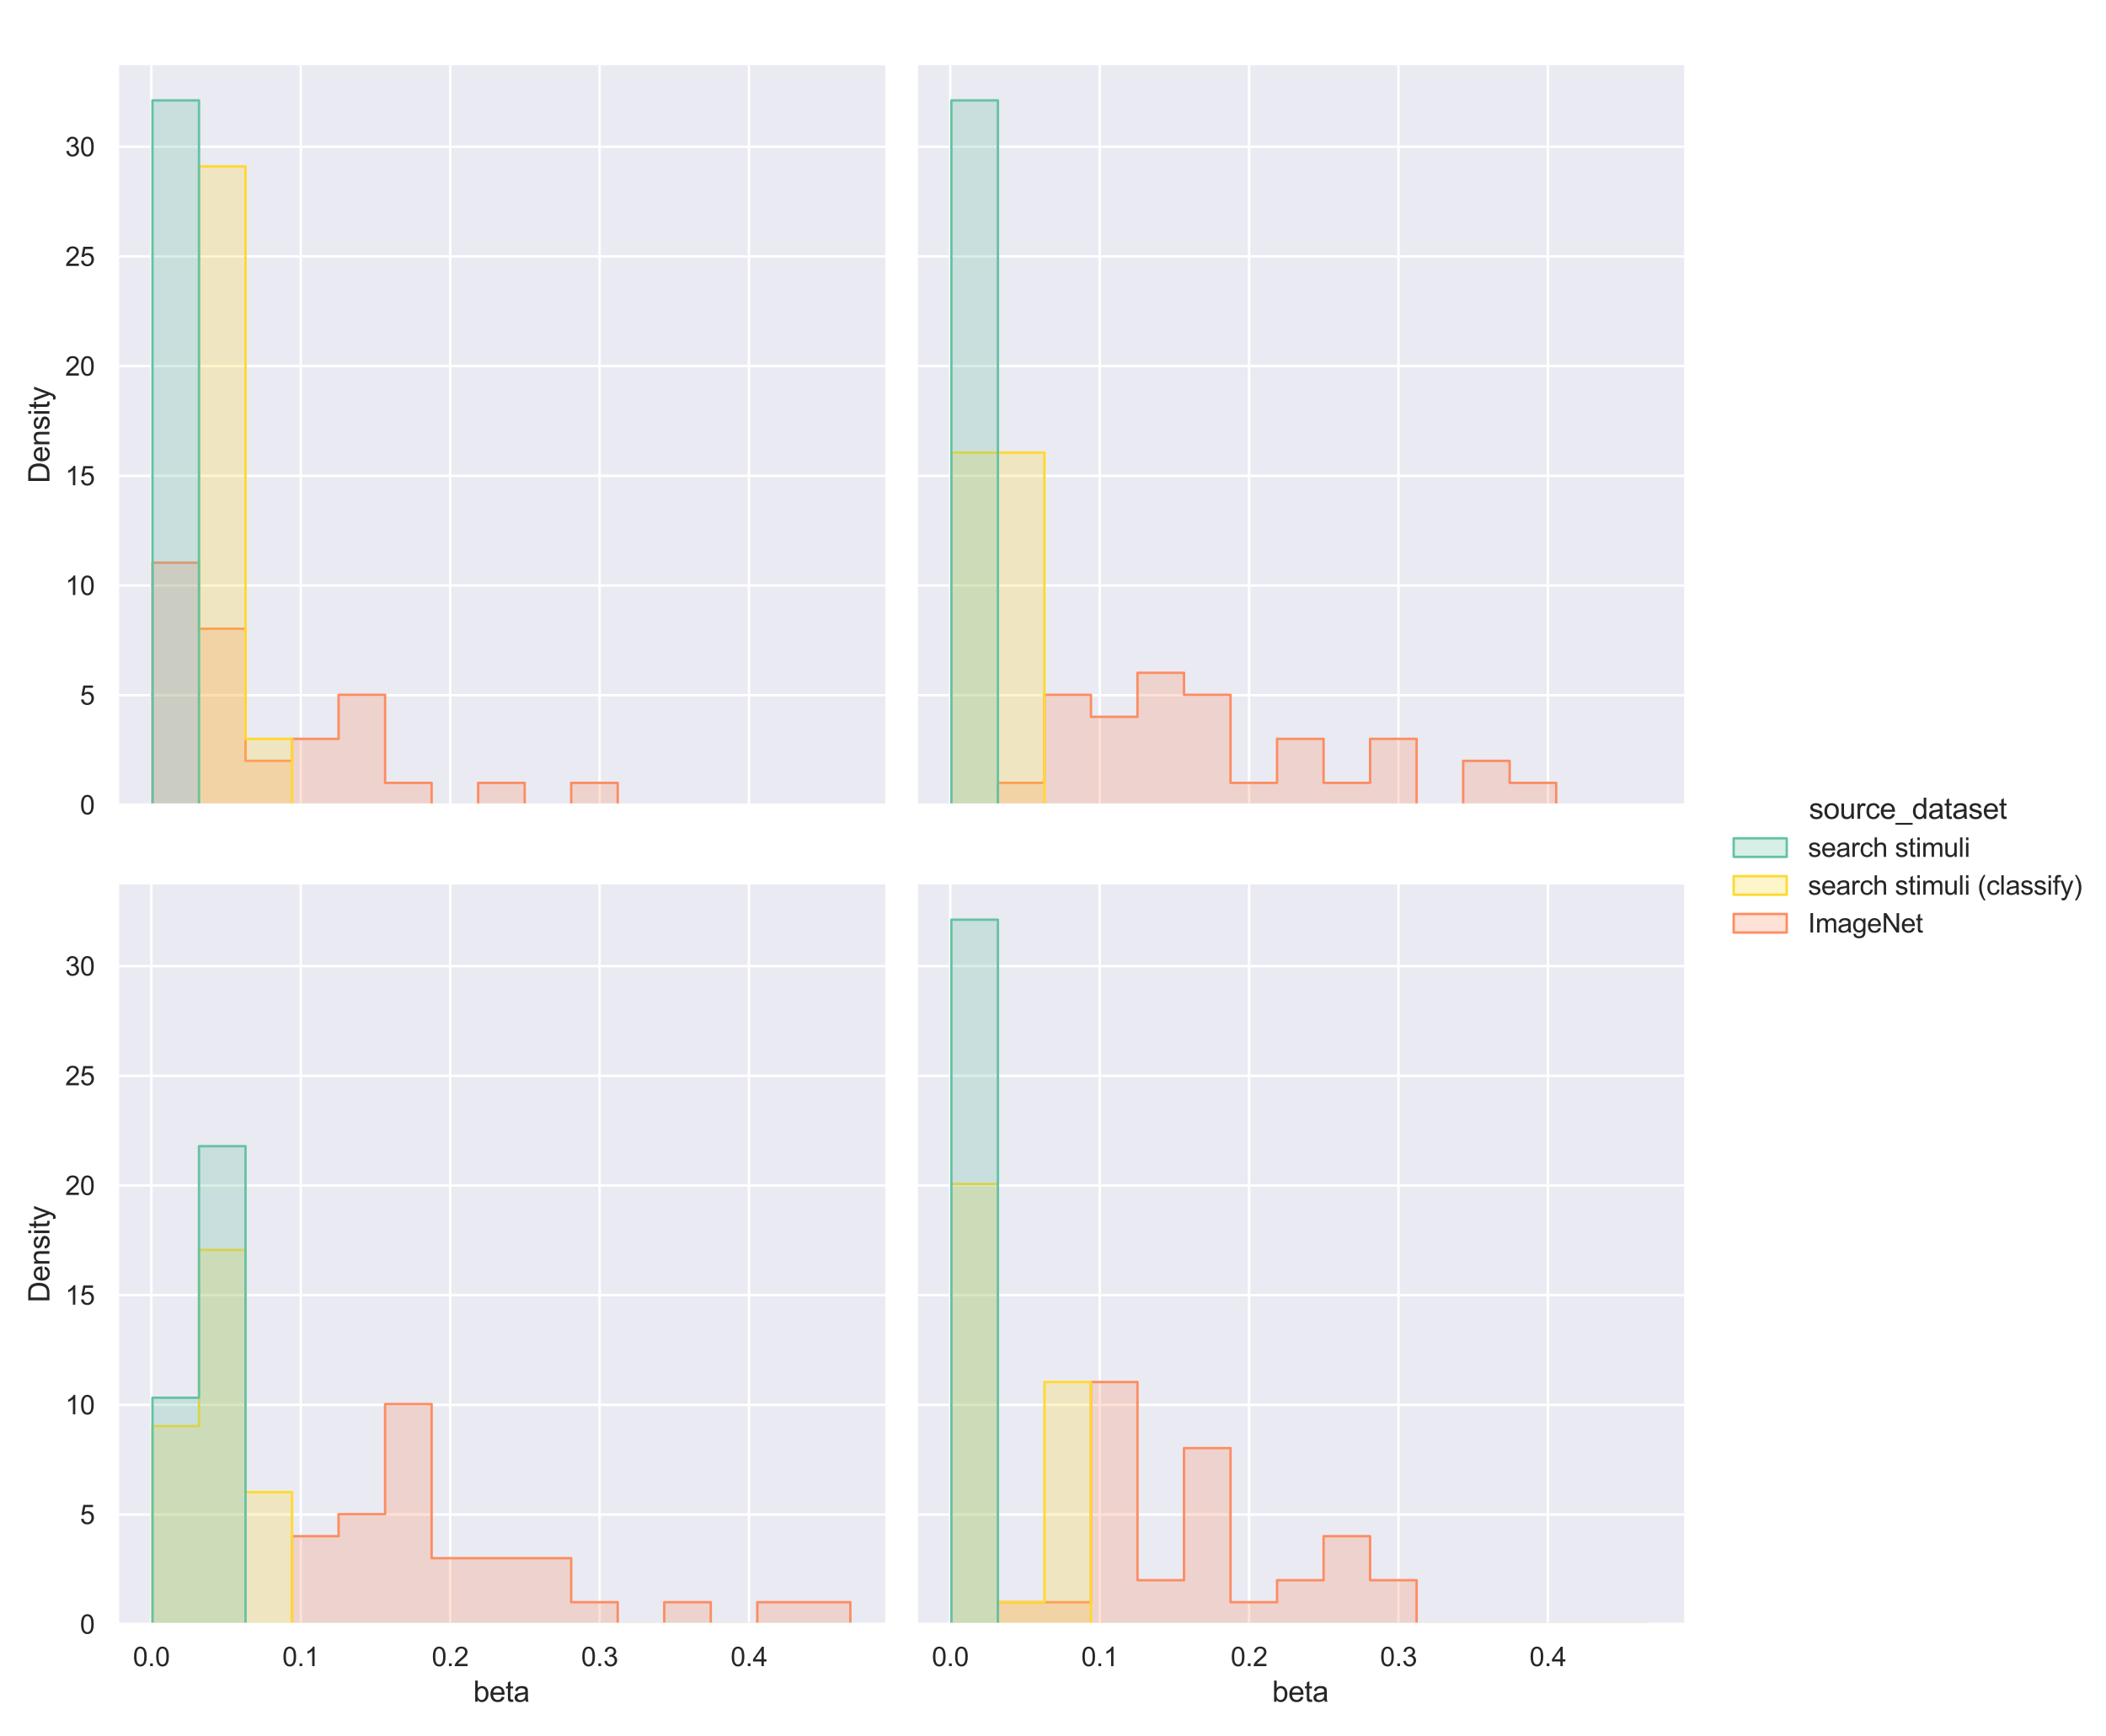 <?xml version="1.0" encoding="utf-8" standalone="no"?>
<!DOCTYPE svg PUBLIC "-//W3C//DTD SVG 1.1//EN"
  "http://www.w3.org/Graphics/SVG/1.1/DTD/svg11.dtd">
<svg height="720pt" version="1.1" viewBox="0 0 873.225 720" width="873.225pt" xmlns="http://www.w3.org/2000/svg" xmlns:xlink="http://www.w3.org/1999/xlink">
 <defs>
  <style type="text/css">*{stroke-linecap:butt;stroke-linejoin:round;}</style>
 </defs>
 <g id="figure_1">
  <g id="patch_1">
   <path d="M 0 720 
L 873.225 720 
L 873.225 0 
L 0 0 
z
" style="fill:#ffffff;"/>
  </g>
  <g id="axes_1">
   <g id="patch_2">
    <path d="M 48.757 333.77 
L 367.052 333.77 
L 367.052 27.007 
L 48.757 27.007 
z
" style="fill:#eaeaf2;"/>
   </g>
   <g id="matplotlib.axis_1">
    <g id="xtick_1">
     <g id="line2d_1">
      <path clip-path="url(#p0b86f6a3f8)" d="M 62.759 333.77 
L 62.759 27.007 
" style="fill:none;stroke:#ffffff;stroke-linecap:round;"/>
     </g>
    </g>
    <g id="xtick_2">
     <g id="line2d_2">
      <path clip-path="url(#p0b86f6a3f8)" d="M 124.709 333.77 
L 124.709 27.007 
" style="fill:none;stroke:#ffffff;stroke-linecap:round;"/>
     </g>
    </g>
    <g id="xtick_3">
     <g id="line2d_3">
      <path clip-path="url(#p0b86f6a3f8)" d="M 186.66 333.77 
L 186.66 27.007 
" style="fill:none;stroke:#ffffff;stroke-linecap:round;"/>
     </g>
    </g>
    <g id="xtick_4">
     <g id="line2d_4">
      <path clip-path="url(#p0b86f6a3f8)" d="M 248.61 333.77 
L 248.61 27.007 
" style="fill:none;stroke:#ffffff;stroke-linecap:round;"/>
     </g>
    </g>
    <g id="xtick_5">
     <g id="line2d_5">
      <path clip-path="url(#p0b86f6a3f8)" d="M 310.56 333.77 
L 310.56 27.007 
" style="fill:none;stroke:#ffffff;stroke-linecap:round;"/>
     </g>
    </g>
   </g>
   <g id="matplotlib.axis_2">
    <g id="ytick_1">
     <g id="line2d_6">
      <path clip-path="url(#p0b86f6a3f8)" d="M 48.757 333.77 
L 367.052 333.77 
" style="fill:none;stroke:#ffffff;stroke-linecap:round;"/>
     </g>
     <g id="text_1">
      <!-- 0 -->
      <g style="fill:#262626;" transform="translate(33.14 337.707)scale(0.11 -0.11)">
       <defs>
        <path d="M 266 2259 
Q 266 3072 433 3567 
Q 600 4063 929 4331 
Q 1259 4600 1759 4600 
Q 2128 4600 2406 4451 
Q 2684 4303 2865 4023 
Q 3047 3744 3150 3342 
Q 3253 2941 3253 2259 
Q 3253 1453 3087 958 
Q 2922 463 2592 192 
Q 2263 -78 1759 -78 
Q 1097 -78 719 397 
Q 266 969 266 2259 
z
M 844 2259 
Q 844 1131 1108 757 
Q 1372 384 1759 384 
Q 2147 384 2411 759 
Q 2675 1134 2675 2259 
Q 2675 3391 2411 3762 
Q 2147 4134 1753 4134 
Q 1366 4134 1134 3806 
Q 844 3388 844 2259 
z
" id="ArialMT-30" transform="scale(0.016)"/>
       </defs>
       <use xlink:href="#ArialMT-30"/>
      </g>
     </g>
    </g>
    <g id="ytick_2">
     <g id="line2d_7">
      <path clip-path="url(#p0b86f6a3f8)" d="M 48.757 288.283 
L 367.052 288.283 
" style="fill:none;stroke:#ffffff;stroke-linecap:round;"/>
     </g>
     <g id="text_2">
      <!-- 5 -->
      <g style="fill:#262626;" transform="translate(33.14 292.22)scale(0.11 -0.11)">
       <defs>
        <path d="M 266 1200 
L 856 1250 
Q 922 819 1161 601 
Q 1400 384 1738 384 
Q 2144 384 2425 690 
Q 2706 997 2706 1503 
Q 2706 1984 2436 2262 
Q 2166 2541 1728 2541 
Q 1456 2541 1237 2417 
Q 1019 2294 894 2097 
L 366 2166 
L 809 4519 
L 3088 4519 
L 3088 3981 
L 1259 3981 
L 1013 2750 
Q 1425 3038 1878 3038 
Q 2478 3038 2890 2622 
Q 3303 2206 3303 1553 
Q 3303 931 2941 478 
Q 2500 -78 1738 -78 
Q 1113 -78 717 272 
Q 322 622 266 1200 
z
" id="ArialMT-35" transform="scale(0.016)"/>
       </defs>
       <use xlink:href="#ArialMT-35"/>
      </g>
     </g>
    </g>
    <g id="ytick_3">
     <g id="line2d_8">
      <path clip-path="url(#p0b86f6a3f8)" d="M 48.757 242.796 
L 367.052 242.796 
" style="fill:none;stroke:#ffffff;stroke-linecap:round;"/>
     </g>
     <g id="text_3">
      <!-- 10 -->
      <g style="fill:#262626;" transform="translate(27.023 246.733)scale(0.11 -0.11)">
       <defs>
        <path d="M 2384 0 
L 1822 0 
L 1822 3584 
Q 1619 3391 1289 3197 
Q 959 3003 697 2906 
L 697 3450 
Q 1169 3672 1522 3987 
Q 1875 4303 2022 4600 
L 2384 4600 
L 2384 0 
z
" id="ArialMT-31" transform="scale(0.016)"/>
       </defs>
       <use xlink:href="#ArialMT-31"/>
       <use x="55.615" xlink:href="#ArialMT-30"/>
      </g>
     </g>
    </g>
    <g id="ytick_4">
     <g id="line2d_9">
      <path clip-path="url(#p0b86f6a3f8)" d="M 48.757 197.309 
L 367.052 197.309 
" style="fill:none;stroke:#ffffff;stroke-linecap:round;"/>
     </g>
     <g id="text_4">
      <!-- 15 -->
      <g style="fill:#262626;" transform="translate(27.023 201.246)scale(0.11 -0.11)">
       <use xlink:href="#ArialMT-31"/>
       <use x="55.615" xlink:href="#ArialMT-35"/>
      </g>
     </g>
    </g>
    <g id="ytick_5">
     <g id="line2d_10">
      <path clip-path="url(#p0b86f6a3f8)" d="M 48.757 151.822 
L 367.052 151.822 
" style="fill:none;stroke:#ffffff;stroke-linecap:round;"/>
     </g>
     <g id="text_5">
      <!-- 20 -->
      <g style="fill:#262626;" transform="translate(27.023 155.759)scale(0.11 -0.11)">
       <defs>
        <path d="M 3222 541 
L 3222 0 
L 194 0 
Q 188 203 259 391 
Q 375 700 629 1000 
Q 884 1300 1366 1694 
Q 2113 2306 2375 2664 
Q 2638 3022 2638 3341 
Q 2638 3675 2398 3904 
Q 2159 4134 1775 4134 
Q 1369 4134 1125 3890 
Q 881 3647 878 3216 
L 300 3275 
Q 359 3922 746 4261 
Q 1134 4600 1788 4600 
Q 2447 4600 2831 4234 
Q 3216 3869 3216 3328 
Q 3216 3053 3103 2787 
Q 2991 2522 2730 2228 
Q 2469 1934 1863 1422 
Q 1356 997 1212 845 
Q 1069 694 975 541 
L 3222 541 
z
" id="ArialMT-32" transform="scale(0.016)"/>
       </defs>
       <use xlink:href="#ArialMT-32"/>
       <use x="55.615" xlink:href="#ArialMT-30"/>
      </g>
     </g>
    </g>
    <g id="ytick_6">
     <g id="line2d_11">
      <path clip-path="url(#p0b86f6a3f8)" d="M 48.757 106.335 
L 367.052 106.335 
" style="fill:none;stroke:#ffffff;stroke-linecap:round;"/>
     </g>
     <g id="text_6">
      <!-- 25 -->
      <g style="fill:#262626;" transform="translate(27.023 110.272)scale(0.11 -0.11)">
       <use xlink:href="#ArialMT-32"/>
       <use x="55.615" xlink:href="#ArialMT-35"/>
      </g>
     </g>
    </g>
    <g id="ytick_7">
     <g id="line2d_12">
      <path clip-path="url(#p0b86f6a3f8)" d="M 48.757 60.848 
L 367.052 60.848 
" style="fill:none;stroke:#ffffff;stroke-linecap:round;"/>
     </g>
     <g id="text_7">
      <!-- 30 -->
      <g style="fill:#262626;" transform="translate(27.023 64.785)scale(0.11 -0.11)">
       <defs>
        <path d="M 269 1209 
L 831 1284 
Q 928 806 1161 595 
Q 1394 384 1728 384 
Q 2125 384 2398 659 
Q 2672 934 2672 1341 
Q 2672 1728 2419 1979 
Q 2166 2231 1775 2231 
Q 1616 2231 1378 2169 
L 1441 2663 
Q 1497 2656 1531 2656 
Q 1891 2656 2178 2843 
Q 2466 3031 2466 3422 
Q 2466 3731 2256 3934 
Q 2047 4138 1716 4138 
Q 1388 4138 1169 3931 
Q 950 3725 888 3313 
L 325 3413 
Q 428 3978 793 4289 
Q 1159 4600 1703 4600 
Q 2078 4600 2393 4439 
Q 2709 4278 2876 4000 
Q 3044 3722 3044 3409 
Q 3044 3113 2884 2869 
Q 2725 2625 2413 2481 
Q 2819 2388 3044 2092 
Q 3269 1797 3269 1353 
Q 3269 753 2831 336 
Q 2394 -81 1725 -81 
Q 1122 -81 723 278 
Q 325 638 269 1209 
z
" id="ArialMT-33" transform="scale(0.016)"/>
       </defs>
       <use xlink:href="#ArialMT-33"/>
       <use x="55.615" xlink:href="#ArialMT-30"/>
      </g>
     </g>
    </g>
    <g id="text_8">
     <!-- Density -->
     <g style="fill:#262626;" transform="translate(20.497 200.395)rotate(-90)scale(0.12 -0.12)">
      <defs>
       <path d="M 494 0 
L 494 4581 
L 2072 4581 
Q 2606 4581 2888 4516 
Q 3281 4425 3559 4188 
Q 3922 3881 4101 3404 
Q 4281 2928 4281 2316 
Q 4281 1794 4159 1391 
Q 4038 988 3847 723 
Q 3656 459 3429 307 
Q 3203 156 2883 78 
Q 2563 0 2147 0 
L 494 0 
z
M 1100 541 
L 2078 541 
Q 2531 541 2789 625 
Q 3047 709 3200 863 
Q 3416 1078 3536 1442 
Q 3656 1806 3656 2325 
Q 3656 3044 3420 3430 
Q 3184 3816 2847 3947 
Q 2603 4041 2063 4041 
L 1100 4041 
L 1100 541 
z
" id="ArialMT-44" transform="scale(0.016)"/>
       <path d="M 2694 1069 
L 3275 997 
Q 3138 488 2766 206 
Q 2394 -75 1816 -75 
Q 1088 -75 661 373 
Q 234 822 234 1631 
Q 234 2469 665 2931 
Q 1097 3394 1784 3394 
Q 2450 3394 2872 2941 
Q 3294 2488 3294 1666 
Q 3294 1616 3291 1516 
L 816 1516 
Q 847 969 1125 678 
Q 1403 388 1819 388 
Q 2128 388 2347 550 
Q 2566 713 2694 1069 
z
M 847 1978 
L 2700 1978 
Q 2663 2397 2488 2606 
Q 2219 2931 1791 2931 
Q 1403 2931 1139 2672 
Q 875 2413 847 1978 
z
" id="ArialMT-65" transform="scale(0.016)"/>
       <path d="M 422 0 
L 422 3319 
L 928 3319 
L 928 2847 
Q 1294 3394 1984 3394 
Q 2284 3394 2536 3286 
Q 2788 3178 2913 3003 
Q 3038 2828 3088 2588 
Q 3119 2431 3119 2041 
L 3119 0 
L 2556 0 
L 2556 2019 
Q 2556 2363 2490 2533 
Q 2425 2703 2258 2804 
Q 2091 2906 1866 2906 
Q 1506 2906 1245 2678 
Q 984 2450 984 1813 
L 984 0 
L 422 0 
z
" id="ArialMT-6e" transform="scale(0.016)"/>
       <path d="M 197 991 
L 753 1078 
Q 800 744 1014 566 
Q 1228 388 1613 388 
Q 2000 388 2187 545 
Q 2375 703 2375 916 
Q 2375 1106 2209 1216 
Q 2094 1291 1634 1406 
Q 1016 1563 777 1677 
Q 538 1791 414 1992 
Q 291 2194 291 2438 
Q 291 2659 392 2848 
Q 494 3038 669 3163 
Q 800 3259 1026 3326 
Q 1253 3394 1513 3394 
Q 1903 3394 2198 3281 
Q 2494 3169 2634 2976 
Q 2775 2784 2828 2463 
L 2278 2388 
Q 2241 2644 2061 2787 
Q 1881 2931 1553 2931 
Q 1166 2931 1000 2803 
Q 834 2675 834 2503 
Q 834 2394 903 2306 
Q 972 2216 1119 2156 
Q 1203 2125 1616 2013 
Q 2213 1853 2448 1751 
Q 2684 1650 2818 1456 
Q 2953 1263 2953 975 
Q 2953 694 2789 445 
Q 2625 197 2315 61 
Q 2006 -75 1616 -75 
Q 969 -75 630 194 
Q 291 463 197 991 
z
" id="ArialMT-73" transform="scale(0.016)"/>
       <path d="M 425 3934 
L 425 4581 
L 988 4581 
L 988 3934 
L 425 3934 
z
M 425 0 
L 425 3319 
L 988 3319 
L 988 0 
L 425 0 
z
" id="ArialMT-69" transform="scale(0.016)"/>
       <path d="M 1650 503 
L 1731 6 
Q 1494 -44 1306 -44 
Q 1000 -44 831 53 
Q 663 150 594 308 
Q 525 466 525 972 
L 525 2881 
L 113 2881 
L 113 3319 
L 525 3319 
L 525 4141 
L 1084 4478 
L 1084 3319 
L 1650 3319 
L 1650 2881 
L 1084 2881 
L 1084 941 
Q 1084 700 1114 631 
Q 1144 563 1211 522 
Q 1278 481 1403 481 
Q 1497 481 1650 503 
z
" id="ArialMT-74" transform="scale(0.016)"/>
       <path d="M 397 -1278 
L 334 -750 
Q 519 -800 656 -800 
Q 844 -800 956 -737 
Q 1069 -675 1141 -563 
Q 1194 -478 1313 -144 
Q 1328 -97 1363 -6 
L 103 3319 
L 709 3319 
L 1400 1397 
Q 1534 1031 1641 628 
Q 1738 1016 1872 1384 
L 2581 3319 
L 3144 3319 
L 1881 -56 
Q 1678 -603 1566 -809 
Q 1416 -1088 1222 -1217 
Q 1028 -1347 759 -1347 
Q 597 -1347 397 -1278 
z
" id="ArialMT-79" transform="scale(0.016)"/>
      </defs>
      <use xlink:href="#ArialMT-44"/>
      <use x="72.217" xlink:href="#ArialMT-65"/>
      <use x="127.832" xlink:href="#ArialMT-6e"/>
      <use x="183.447" xlink:href="#ArialMT-73"/>
      <use x="233.447" xlink:href="#ArialMT-69"/>
      <use x="255.664" xlink:href="#ArialMT-74"/>
      <use x="283.447" xlink:href="#ArialMT-79"/>
     </g>
    </g>
   </g>
   <g id="PolyCollection_1">
    <defs>
     <path d="M 63.225 -486.658 
L 63.225 -386.23 
L 82.515 -386.23 
L 82.515 -386.23 
L 101.806 -386.23 
L 101.806 -386.23 
L 121.097 -386.23 
L 121.097 -386.23 
L 140.387 -386.23 
L 140.387 -386.23 
L 159.678 -386.23 
L 159.678 -386.23 
L 178.969 -386.23 
L 178.969 -386.23 
L 198.259 -386.23 
L 198.259 -386.23 
L 217.55 -386.23 
L 217.55 -386.23 
L 236.841 -386.23 
L 236.841 -386.23 
L 256.131 -386.23 
L 256.131 -386.23 
L 275.422 -386.23 
L 275.422 -386.23 
L 294.712 -386.23 
L 294.712 -386.23 
L 314.003 -386.23 
L 314.003 -386.23 
L 333.294 -386.23 
L 333.294 -386.23 
L 352.584 -386.23 
L 352.584 -386.23 
L 352.584 -386.23 
L 352.584 -386.23 
L 352.584 -386.23 
L 333.294 -386.23 
L 333.294 -386.23 
L 314.003 -386.23 
L 314.003 -386.23 
L 294.712 -386.23 
L 294.712 -386.23 
L 275.422 -386.23 
L 275.422 -386.23 
L 256.131 -386.23 
L 256.131 -395.36 
L 236.841 -395.36 
L 236.841 -386.23 
L 217.55 -386.23 
L 217.55 -395.36 
L 198.259 -395.36 
L 198.259 -386.23 
L 178.969 -386.23 
L 178.969 -395.36 
L 159.678 -395.36 
L 159.678 -431.879 
L 140.387 -431.879 
L 140.387 -413.62 
L 121.097 -413.62 
L 121.097 -404.49 
L 101.806 -404.49 
L 101.806 -459.269 
L 82.515 -459.269 
L 82.515 -486.658 
L 63.225 -486.658 
z
" id="m764f043e45" style="stroke:#fc8d62;"/>
    </defs>
    <g clip-path="url(#p0b86f6a3f8)">
     <use style="fill:#fc8d62;fill-opacity:0.25;stroke:#fc8d62;" x="0" xlink:href="#m764f043e45" y="720"/>
    </g>
   </g>
   <g id="PolyCollection_2">
    <defs>
     <path d="M 63.225 -386.23 
L 63.225 -386.23 
L 82.515 -386.23 
L 82.515 -386.23 
L 101.806 -386.23 
L 101.806 -386.23 
L 121.097 -386.23 
L 121.097 -386.23 
L 140.387 -386.23 
L 140.387 -386.23 
L 159.678 -386.23 
L 159.678 -386.23 
L 178.969 -386.23 
L 178.969 -386.23 
L 198.259 -386.23 
L 198.259 -386.23 
L 217.55 -386.23 
L 217.55 -386.23 
L 236.841 -386.23 
L 236.841 -386.23 
L 256.131 -386.23 
L 256.131 -386.23 
L 275.422 -386.23 
L 275.422 -386.23 
L 294.712 -386.23 
L 294.712 -386.23 
L 314.003 -386.23 
L 314.003 -386.23 
L 333.294 -386.23 
L 333.294 -386.23 
L 352.584 -386.23 
L 352.584 -386.23 
L 352.584 -386.23 
L 352.584 -386.23 
L 352.584 -386.23 
L 333.294 -386.23 
L 333.294 -386.23 
L 314.003 -386.23 
L 314.003 -386.23 
L 294.712 -386.23 
L 294.712 -386.23 
L 275.422 -386.23 
L 275.422 -386.23 
L 256.131 -386.23 
L 256.131 -386.23 
L 236.841 -386.23 
L 236.841 -386.23 
L 217.55 -386.23 
L 217.55 -386.23 
L 198.259 -386.23 
L 198.259 -386.23 
L 178.969 -386.23 
L 178.969 -386.23 
L 159.678 -386.23 
L 159.678 -386.23 
L 140.387 -386.23 
L 140.387 -386.23 
L 121.097 -386.23 
L 121.097 -413.62 
L 101.806 -413.62 
L 101.806 -650.996 
L 82.515 -650.996 
L 82.515 -386.23 
L 63.225 -386.23 
z
" id="m0f0041466e" style="stroke:#ffd92f;"/>
    </defs>
    <g clip-path="url(#p0b86f6a3f8)">
     <use style="fill:#ffd92f;fill-opacity:0.25;stroke:#ffd92f;" x="0" xlink:href="#m0f0041466e" y="720"/>
    </g>
   </g>
   <g id="PolyCollection_3">
    <defs>
     <path d="M 63.225 -678.385 
L 63.225 -386.23 
L 82.515 -386.23 
L 82.515 -386.23 
L 101.806 -386.23 
L 101.806 -386.23 
L 121.097 -386.23 
L 121.097 -386.23 
L 140.387 -386.23 
L 140.387 -386.23 
L 159.678 -386.23 
L 159.678 -386.23 
L 178.969 -386.23 
L 178.969 -386.23 
L 198.259 -386.23 
L 198.259 -386.23 
L 217.55 -386.23 
L 217.55 -386.23 
L 236.841 -386.23 
L 236.841 -386.23 
L 256.131 -386.23 
L 256.131 -386.23 
L 275.422 -386.23 
L 275.422 -386.23 
L 294.712 -386.23 
L 294.712 -386.23 
L 314.003 -386.23 
L 314.003 -386.23 
L 333.294 -386.23 
L 333.294 -386.23 
L 352.584 -386.23 
L 352.584 -386.23 
L 352.584 -386.23 
L 352.584 -386.23 
L 352.584 -386.23 
L 333.294 -386.23 
L 333.294 -386.23 
L 314.003 -386.23 
L 314.003 -386.23 
L 294.712 -386.23 
L 294.712 -386.23 
L 275.422 -386.23 
L 275.422 -386.23 
L 256.131 -386.23 
L 256.131 -386.23 
L 236.841 -386.23 
L 236.841 -386.23 
L 217.55 -386.23 
L 217.55 -386.23 
L 198.259 -386.23 
L 198.259 -386.23 
L 178.969 -386.23 
L 178.969 -386.23 
L 159.678 -386.23 
L 159.678 -386.23 
L 140.387 -386.23 
L 140.387 -386.23 
L 121.097 -386.23 
L 121.097 -386.23 
L 101.806 -386.23 
L 101.806 -386.23 
L 82.515 -386.23 
L 82.515 -678.385 
L 63.225 -678.385 
z
" id="m9d5f80e8c4" style="stroke:#66c2a5;"/>
    </defs>
    <g clip-path="url(#p0b86f6a3f8)">
     <use style="fill:#66c2a5;fill-opacity:0.25;stroke:#66c2a5;" x="0" xlink:href="#m9d5f80e8c4" y="720"/>
    </g>
   </g>
   <g id="patch_3">
    <path d="M 48.757 333.77 
L 48.757 27.007 
" style="fill:none;stroke:#ffffff;stroke-linecap:square;stroke-linejoin:miter;stroke-width:1.25;"/>
   </g>
   <g id="patch_4">
    <path d="M 48.757 333.77 
L 367.052 333.77 
" style="fill:none;stroke:#ffffff;stroke-linecap:square;stroke-linejoin:miter;stroke-width:1.25;"/>
   </g>
  </g>
  <g id="axes_2">
   <g id="patch_5">
    <path d="M 380.012 333.77 
L 698.308 333.77 
L 698.308 27.007 
L 380.012 27.007 
z
" style="fill:#eaeaf2;"/>
   </g>
   <g id="matplotlib.axis_3">
    <g id="xtick_6">
     <g id="line2d_13">
      <path clip-path="url(#p0452aebcd9)" d="M 394.014 333.77 
L 394.014 27.007 
" style="fill:none;stroke:#ffffff;stroke-linecap:round;"/>
     </g>
    </g>
    <g id="xtick_7">
     <g id="line2d_14">
      <path clip-path="url(#p0452aebcd9)" d="M 455.965 333.77 
L 455.965 27.007 
" style="fill:none;stroke:#ffffff;stroke-linecap:round;"/>
     </g>
    </g>
    <g id="xtick_8">
     <g id="line2d_15">
      <path clip-path="url(#p0452aebcd9)" d="M 517.915 333.77 
L 517.915 27.007 
" style="fill:none;stroke:#ffffff;stroke-linecap:round;"/>
     </g>
    </g>
    <g id="xtick_9">
     <g id="line2d_16">
      <path clip-path="url(#p0452aebcd9)" d="M 579.865 333.77 
L 579.865 27.007 
" style="fill:none;stroke:#ffffff;stroke-linecap:round;"/>
     </g>
    </g>
    <g id="xtick_10">
     <g id="line2d_17">
      <path clip-path="url(#p0452aebcd9)" d="M 641.816 333.77 
L 641.816 27.007 
" style="fill:none;stroke:#ffffff;stroke-linecap:round;"/>
     </g>
    </g>
   </g>
   <g id="matplotlib.axis_4">
    <g id="ytick_8">
     <g id="line2d_18">
      <path clip-path="url(#p0452aebcd9)" d="M 380.012 333.77 
L 698.308 333.77 
" style="fill:none;stroke:#ffffff;stroke-linecap:round;"/>
     </g>
    </g>
    <g id="ytick_9">
     <g id="line2d_19">
      <path clip-path="url(#p0452aebcd9)" d="M 380.012 288.283 
L 698.308 288.283 
" style="fill:none;stroke:#ffffff;stroke-linecap:round;"/>
     </g>
    </g>
    <g id="ytick_10">
     <g id="line2d_20">
      <path clip-path="url(#p0452aebcd9)" d="M 380.012 242.796 
L 698.308 242.796 
" style="fill:none;stroke:#ffffff;stroke-linecap:round;"/>
     </g>
    </g>
    <g id="ytick_11">
     <g id="line2d_21">
      <path clip-path="url(#p0452aebcd9)" d="M 380.012 197.309 
L 698.308 197.309 
" style="fill:none;stroke:#ffffff;stroke-linecap:round;"/>
     </g>
    </g>
    <g id="ytick_12">
     <g id="line2d_22">
      <path clip-path="url(#p0452aebcd9)" d="M 380.012 151.822 
L 698.308 151.822 
" style="fill:none;stroke:#ffffff;stroke-linecap:round;"/>
     </g>
    </g>
    <g id="ytick_13">
     <g id="line2d_23">
      <path clip-path="url(#p0452aebcd9)" d="M 380.012 106.335 
L 698.308 106.335 
" style="fill:none;stroke:#ffffff;stroke-linecap:round;"/>
     </g>
    </g>
    <g id="ytick_14">
     <g id="line2d_24">
      <path clip-path="url(#p0452aebcd9)" d="M 380.012 60.848 
L 698.308 60.848 
" style="fill:none;stroke:#ffffff;stroke-linecap:round;"/>
     </g>
    </g>
   </g>
   <g id="PolyCollection_4">
    <defs>
     <path d="M 394.48 -386.23 
L 394.48 -386.23 
L 413.771 -386.23 
L 413.771 -386.23 
L 433.062 -386.23 
L 433.062 -386.23 
L 452.352 -386.23 
L 452.352 -386.23 
L 471.643 -386.23 
L 471.643 -386.23 
L 490.933 -386.23 
L 490.933 -386.23 
L 510.224 -386.23 
L 510.224 -386.23 
L 529.515 -386.23 
L 529.515 -386.23 
L 548.805 -386.23 
L 548.805 -386.23 
L 568.096 -386.23 
L 568.096 -386.23 
L 587.387 -386.23 
L 587.387 -386.23 
L 606.677 -386.23 
L 606.677 -386.23 
L 625.968 -386.23 
L 625.968 -386.23 
L 645.259 -386.23 
L 645.259 -386.23 
L 664.549 -386.23 
L 664.549 -386.23 
L 683.84 -386.23 
L 683.84 -386.23 
L 683.84 -386.23 
L 683.84 -386.23 
L 683.84 -386.23 
L 664.549 -386.23 
L 664.549 -386.23 
L 645.259 -386.23 
L 645.259 -395.36 
L 625.968 -395.36 
L 625.968 -404.49 
L 606.677 -404.49 
L 606.677 -386.23 
L 587.387 -386.23 
L 587.387 -413.62 
L 568.096 -413.62 
L 568.096 -395.36 
L 548.805 -395.36 
L 548.805 -413.62 
L 529.515 -413.62 
L 529.515 -395.36 
L 510.224 -395.36 
L 510.224 -431.879 
L 490.933 -431.879 
L 490.933 -441.009 
L 471.643 -441.009 
L 471.643 -422.749 
L 452.352 -422.749 
L 452.352 -431.879 
L 433.062 -431.879 
L 433.062 -395.36 
L 413.771 -395.36 
L 413.771 -386.23 
L 394.48 -386.23 
z
" id="m01e0f30b50" style="stroke:#fc8d62;"/>
    </defs>
    <g clip-path="url(#p0452aebcd9)">
     <use style="fill:#fc8d62;fill-opacity:0.25;stroke:#fc8d62;" x="0" xlink:href="#m01e0f30b50" y="720"/>
    </g>
   </g>
   <g id="PolyCollection_5">
    <defs>
     <path d="M 394.48 -532.308 
L 394.48 -386.23 
L 413.771 -386.23 
L 413.771 -386.23 
L 433.062 -386.23 
L 433.062 -386.23 
L 452.352 -386.23 
L 452.352 -386.23 
L 471.643 -386.23 
L 471.643 -386.23 
L 490.933 -386.23 
L 490.933 -386.23 
L 510.224 -386.23 
L 510.224 -386.23 
L 529.515 -386.23 
L 529.515 -386.23 
L 548.805 -386.23 
L 548.805 -386.23 
L 568.096 -386.23 
L 568.096 -386.23 
L 587.387 -386.23 
L 587.387 -386.23 
L 606.677 -386.23 
L 606.677 -386.23 
L 625.968 -386.23 
L 625.968 -386.23 
L 645.259 -386.23 
L 645.259 -386.23 
L 664.549 -386.23 
L 664.549 -386.23 
L 683.84 -386.23 
L 683.84 -386.23 
L 683.84 -386.23 
L 683.84 -386.23 
L 683.84 -386.23 
L 664.549 -386.23 
L 664.549 -386.23 
L 645.259 -386.23 
L 645.259 -386.23 
L 625.968 -386.23 
L 625.968 -386.23 
L 606.677 -386.23 
L 606.677 -386.23 
L 587.387 -386.23 
L 587.387 -386.23 
L 568.096 -386.23 
L 568.096 -386.23 
L 548.805 -386.23 
L 548.805 -386.23 
L 529.515 -386.23 
L 529.515 -386.23 
L 510.224 -386.23 
L 510.224 -386.23 
L 490.933 -386.23 
L 490.933 -386.23 
L 471.643 -386.23 
L 471.643 -386.23 
L 452.352 -386.23 
L 452.352 -386.23 
L 433.062 -386.23 
L 433.062 -532.308 
L 413.771 -532.308 
L 413.771 -532.308 
L 394.48 -532.308 
z
" id="m6cae9df805" style="stroke:#ffd92f;"/>
    </defs>
    <g clip-path="url(#p0452aebcd9)">
     <use style="fill:#ffd92f;fill-opacity:0.25;stroke:#ffd92f;" x="0" xlink:href="#m6cae9df805" y="720"/>
    </g>
   </g>
   <g id="PolyCollection_6">
    <defs>
     <path d="M 394.48 -678.385 
L 394.48 -386.23 
L 413.771 -386.23 
L 413.771 -386.23 
L 433.062 -386.23 
L 433.062 -386.23 
L 452.352 -386.23 
L 452.352 -386.23 
L 471.643 -386.23 
L 471.643 -386.23 
L 490.933 -386.23 
L 490.933 -386.23 
L 510.224 -386.23 
L 510.224 -386.23 
L 529.515 -386.23 
L 529.515 -386.23 
L 548.805 -386.23 
L 548.805 -386.23 
L 568.096 -386.23 
L 568.096 -386.23 
L 587.387 -386.23 
L 587.387 -386.23 
L 606.677 -386.23 
L 606.677 -386.23 
L 625.968 -386.23 
L 625.968 -386.23 
L 645.259 -386.23 
L 645.259 -386.23 
L 664.549 -386.23 
L 664.549 -386.23 
L 683.84 -386.23 
L 683.84 -386.23 
L 683.84 -386.23 
L 683.84 -386.23 
L 683.84 -386.23 
L 664.549 -386.23 
L 664.549 -386.23 
L 645.259 -386.23 
L 645.259 -386.23 
L 625.968 -386.23 
L 625.968 -386.23 
L 606.677 -386.23 
L 606.677 -386.23 
L 587.387 -386.23 
L 587.387 -386.23 
L 568.096 -386.23 
L 568.096 -386.23 
L 548.805 -386.23 
L 548.805 -386.23 
L 529.515 -386.23 
L 529.515 -386.23 
L 510.224 -386.23 
L 510.224 -386.23 
L 490.933 -386.23 
L 490.933 -386.23 
L 471.643 -386.23 
L 471.643 -386.23 
L 452.352 -386.23 
L 452.352 -386.23 
L 433.062 -386.23 
L 433.062 -386.23 
L 413.771 -386.23 
L 413.771 -678.385 
L 394.48 -678.385 
z
" id="m1ccac263f1" style="stroke:#66c2a5;"/>
    </defs>
    <g clip-path="url(#p0452aebcd9)">
     <use style="fill:#66c2a5;fill-opacity:0.25;stroke:#66c2a5;" x="0" xlink:href="#m1ccac263f1" y="720"/>
    </g>
   </g>
   <g id="patch_6">
    <path d="M 380.012 333.77 
L 380.012 27.007 
" style="fill:none;stroke:#ffffff;stroke-linecap:square;stroke-linejoin:miter;stroke-width:1.25;"/>
   </g>
   <g id="patch_7">
    <path d="M 380.012 333.77 
L 698.308 333.77 
" style="fill:none;stroke:#ffffff;stroke-linecap:square;stroke-linejoin:miter;stroke-width:1.25;"/>
   </g>
  </g>
  <g id="axes_3">
   <g id="patch_8">
    <path d="M 48.757 673.54 
L 367.052 673.54 
L 367.052 366.777 
L 48.757 366.777 
z
" style="fill:#eaeaf2;"/>
   </g>
   <g id="matplotlib.axis_5">
    <g id="xtick_11">
     <g id="line2d_25">
      <path clip-path="url(#p70b1b26002)" d="M 62.759 673.54 
L 62.759 366.777 
" style="fill:none;stroke:#ffffff;stroke-linecap:round;"/>
     </g>
     <g id="text_9">
      <!-- 0.0 -->
      <g style="fill:#262626;" transform="translate(55.114 690.914)scale(0.11 -0.11)">
       <defs>
        <path d="M 581 0 
L 581 641 
L 1222 641 
L 1222 0 
L 581 0 
z
" id="ArialMT-2e" transform="scale(0.016)"/>
       </defs>
       <use xlink:href="#ArialMT-30"/>
       <use x="55.615" xlink:href="#ArialMT-2e"/>
       <use x="83.398" xlink:href="#ArialMT-30"/>
      </g>
     </g>
    </g>
    <g id="xtick_12">
     <g id="line2d_26">
      <path clip-path="url(#p70b1b26002)" d="M 124.709 673.54 
L 124.709 366.777 
" style="fill:none;stroke:#ffffff;stroke-linecap:round;"/>
     </g>
     <g id="text_10">
      <!-- 0.1 -->
      <g style="fill:#262626;" transform="translate(117.064 690.914)scale(0.11 -0.11)">
       <use xlink:href="#ArialMT-30"/>
       <use x="55.615" xlink:href="#ArialMT-2e"/>
       <use x="83.398" xlink:href="#ArialMT-31"/>
      </g>
     </g>
    </g>
    <g id="xtick_13">
     <g id="line2d_27">
      <path clip-path="url(#p70b1b26002)" d="M 186.66 673.54 
L 186.66 366.777 
" style="fill:none;stroke:#ffffff;stroke-linecap:round;"/>
     </g>
     <g id="text_11">
      <!-- 0.2 -->
      <g style="fill:#262626;" transform="translate(179.015 690.914)scale(0.11 -0.11)">
       <use xlink:href="#ArialMT-30"/>
       <use x="55.615" xlink:href="#ArialMT-2e"/>
       <use x="83.398" xlink:href="#ArialMT-32"/>
      </g>
     </g>
    </g>
    <g id="xtick_14">
     <g id="line2d_28">
      <path clip-path="url(#p70b1b26002)" d="M 248.61 673.54 
L 248.61 366.777 
" style="fill:none;stroke:#ffffff;stroke-linecap:round;"/>
     </g>
     <g id="text_12">
      <!-- 0.3 -->
      <g style="fill:#262626;" transform="translate(240.965 690.914)scale(0.11 -0.11)">
       <use xlink:href="#ArialMT-30"/>
       <use x="55.615" xlink:href="#ArialMT-2e"/>
       <use x="83.398" xlink:href="#ArialMT-33"/>
      </g>
     </g>
    </g>
    <g id="xtick_15">
     <g id="line2d_29">
      <path clip-path="url(#p70b1b26002)" d="M 310.56 673.54 
L 310.56 366.777 
" style="fill:none;stroke:#ffffff;stroke-linecap:round;"/>
     </g>
     <g id="text_13">
      <!-- 0.4 -->
      <g style="fill:#262626;" transform="translate(302.915 690.914)scale(0.11 -0.11)">
       <defs>
        <path d="M 2069 0 
L 2069 1097 
L 81 1097 
L 81 1613 
L 2172 4581 
L 2631 4581 
L 2631 1613 
L 3250 1613 
L 3250 1097 
L 2631 1097 
L 2631 0 
L 2069 0 
z
M 2069 1613 
L 2069 3678 
L 634 1613 
L 2069 1613 
z
" id="ArialMT-34" transform="scale(0.016)"/>
       </defs>
       <use xlink:href="#ArialMT-30"/>
       <use x="55.615" xlink:href="#ArialMT-2e"/>
       <use x="83.398" xlink:href="#ArialMT-34"/>
      </g>
     </g>
    </g>
    <g id="text_14">
     <!-- beta -->
     <g style="fill:#262626;" transform="translate(196.228 705.689)scale(0.12 -0.12)">
      <defs>
       <path d="M 941 0 
L 419 0 
L 419 4581 
L 981 4581 
L 981 2947 
Q 1338 3394 1891 3394 
Q 2197 3394 2470 3270 
Q 2744 3147 2920 2923 
Q 3097 2700 3197 2384 
Q 3297 2069 3297 1709 
Q 3297 856 2875 390 
Q 2453 -75 1863 -75 
Q 1275 -75 941 416 
L 941 0 
z
M 934 1684 
Q 934 1088 1097 822 
Q 1363 388 1816 388 
Q 2184 388 2453 708 
Q 2722 1028 2722 1663 
Q 2722 2313 2464 2622 
Q 2206 2931 1841 2931 
Q 1472 2931 1203 2611 
Q 934 2291 934 1684 
z
" id="ArialMT-62" transform="scale(0.016)"/>
       <path d="M 2588 409 
Q 2275 144 1986 34 
Q 1697 -75 1366 -75 
Q 819 -75 525 192 
Q 231 459 231 875 
Q 231 1119 342 1320 
Q 453 1522 633 1644 
Q 813 1766 1038 1828 
Q 1203 1872 1538 1913 
Q 2219 1994 2541 2106 
Q 2544 2222 2544 2253 
Q 2544 2597 2384 2738 
Q 2169 2928 1744 2928 
Q 1347 2928 1158 2789 
Q 969 2650 878 2297 
L 328 2372 
Q 403 2725 575 2942 
Q 747 3159 1072 3276 
Q 1397 3394 1825 3394 
Q 2250 3394 2515 3294 
Q 2781 3194 2906 3042 
Q 3031 2891 3081 2659 
Q 3109 2516 3109 2141 
L 3109 1391 
Q 3109 606 3145 398 
Q 3181 191 3288 0 
L 2700 0 
Q 2613 175 2588 409 
z
M 2541 1666 
Q 2234 1541 1622 1453 
Q 1275 1403 1131 1340 
Q 988 1278 909 1158 
Q 831 1038 831 891 
Q 831 666 1001 516 
Q 1172 366 1500 366 
Q 1825 366 2078 508 
Q 2331 650 2450 897 
Q 2541 1088 2541 1459 
L 2541 1666 
z
" id="ArialMT-61" transform="scale(0.016)"/>
      </defs>
      <use xlink:href="#ArialMT-62"/>
      <use x="55.615" xlink:href="#ArialMT-65"/>
      <use x="111.23" xlink:href="#ArialMT-74"/>
      <use x="139.014" xlink:href="#ArialMT-61"/>
     </g>
    </g>
   </g>
   <g id="matplotlib.axis_6">
    <g id="ytick_15">
     <g id="line2d_30">
      <path clip-path="url(#p70b1b26002)" d="M 48.757 673.54 
L 367.052 673.54 
" style="fill:none;stroke:#ffffff;stroke-linecap:round;"/>
     </g>
     <g id="text_15">
      <!-- 0 -->
      <g style="fill:#262626;" transform="translate(33.14 677.477)scale(0.11 -0.11)">
       <use xlink:href="#ArialMT-30"/>
      </g>
     </g>
    </g>
    <g id="ytick_16">
     <g id="line2d_31">
      <path clip-path="url(#p70b1b26002)" d="M 48.757 628.053 
L 367.052 628.053 
" style="fill:none;stroke:#ffffff;stroke-linecap:round;"/>
     </g>
     <g id="text_16">
      <!-- 5 -->
      <g style="fill:#262626;" transform="translate(33.14 631.99)scale(0.11 -0.11)">
       <use xlink:href="#ArialMT-35"/>
      </g>
     </g>
    </g>
    <g id="ytick_17">
     <g id="line2d_32">
      <path clip-path="url(#p70b1b26002)" d="M 48.757 582.566 
L 367.052 582.566 
" style="fill:none;stroke:#ffffff;stroke-linecap:round;"/>
     </g>
     <g id="text_17">
      <!-- 10 -->
      <g style="fill:#262626;" transform="translate(27.023 586.503)scale(0.11 -0.11)">
       <use xlink:href="#ArialMT-31"/>
       <use x="55.615" xlink:href="#ArialMT-30"/>
      </g>
     </g>
    </g>
    <g id="ytick_18">
     <g id="line2d_33">
      <path clip-path="url(#p70b1b26002)" d="M 48.757 537.079 
L 367.052 537.079 
" style="fill:none;stroke:#ffffff;stroke-linecap:round;"/>
     </g>
     <g id="text_18">
      <!-- 15 -->
      <g style="fill:#262626;" transform="translate(27.023 541.016)scale(0.11 -0.11)">
       <use xlink:href="#ArialMT-31"/>
       <use x="55.615" xlink:href="#ArialMT-35"/>
      </g>
     </g>
    </g>
    <g id="ytick_19">
     <g id="line2d_34">
      <path clip-path="url(#p70b1b26002)" d="M 48.757 491.592 
L 367.052 491.592 
" style="fill:none;stroke:#ffffff;stroke-linecap:round;"/>
     </g>
     <g id="text_19">
      <!-- 20 -->
      <g style="fill:#262626;" transform="translate(27.023 495.529)scale(0.11 -0.11)">
       <use xlink:href="#ArialMT-32"/>
       <use x="55.615" xlink:href="#ArialMT-30"/>
      </g>
     </g>
    </g>
    <g id="ytick_20">
     <g id="line2d_35">
      <path clip-path="url(#p70b1b26002)" d="M 48.757 446.105 
L 367.052 446.105 
" style="fill:none;stroke:#ffffff;stroke-linecap:round;"/>
     </g>
     <g id="text_20">
      <!-- 25 -->
      <g style="fill:#262626;" transform="translate(27.023 450.042)scale(0.11 -0.11)">
       <use xlink:href="#ArialMT-32"/>
       <use x="55.615" xlink:href="#ArialMT-35"/>
      </g>
     </g>
    </g>
    <g id="ytick_21">
     <g id="line2d_36">
      <path clip-path="url(#p70b1b26002)" d="M 48.757 400.618 
L 367.052 400.618 
" style="fill:none;stroke:#ffffff;stroke-linecap:round;"/>
     </g>
     <g id="text_21">
      <!-- 30 -->
      <g style="fill:#262626;" transform="translate(27.023 404.555)scale(0.11 -0.11)">
       <use xlink:href="#ArialMT-33"/>
       <use x="55.615" xlink:href="#ArialMT-30"/>
      </g>
     </g>
    </g>
    <g id="text_22">
     <!-- Density -->
     <g style="fill:#262626;" transform="translate(20.497 540.165)rotate(-90)scale(0.12 -0.12)">
      <use xlink:href="#ArialMT-44"/>
      <use x="72.217" xlink:href="#ArialMT-65"/>
      <use x="127.832" xlink:href="#ArialMT-6e"/>
      <use x="183.447" xlink:href="#ArialMT-73"/>
      <use x="233.447" xlink:href="#ArialMT-69"/>
      <use x="255.664" xlink:href="#ArialMT-74"/>
      <use x="283.447" xlink:href="#ArialMT-79"/>
     </g>
    </g>
   </g>
   <g id="PolyCollection_7">
    <defs>
     <path d="M 63.225 -46.46 
L 63.225 -46.46 
L 82.515 -46.46 
L 82.515 -46.46 
L 101.806 -46.46 
L 101.806 -46.46 
L 121.097 -46.46 
L 121.097 -46.46 
L 140.387 -46.46 
L 140.387 -46.46 
L 159.678 -46.46 
L 159.678 -46.46 
L 178.969 -46.46 
L 178.969 -46.46 
L 198.259 -46.46 
L 198.259 -46.46 
L 217.55 -46.46 
L 217.55 -46.46 
L 236.841 -46.46 
L 236.841 -46.46 
L 256.131 -46.46 
L 256.131 -46.46 
L 275.422 -46.46 
L 275.422 -46.46 
L 294.712 -46.46 
L 294.712 -46.46 
L 314.003 -46.46 
L 314.003 -46.46 
L 333.294 -46.46 
L 333.294 -46.46 
L 352.584 -46.46 
L 352.584 -46.46 
L 352.584 -55.59 
L 352.584 -55.59 
L 352.584 -55.59 
L 333.294 -55.59 
L 333.294 -55.59 
L 314.003 -55.59 
L 314.003 -46.46 
L 294.712 -46.46 
L 294.712 -55.59 
L 275.422 -55.59 
L 275.422 -46.46 
L 256.131 -46.46 
L 256.131 -55.59 
L 236.841 -55.59 
L 236.841 -73.85 
L 217.55 -73.85 
L 217.55 -73.85 
L 198.259 -73.85 
L 198.259 -73.85 
L 178.969 -73.85 
L 178.969 -137.759 
L 159.678 -137.759 
L 159.678 -92.109 
L 140.387 -92.109 
L 140.387 -82.979 
L 121.097 -82.979 
L 121.097 -46.46 
L 101.806 -46.46 
L 101.806 -46.46 
L 82.515 -46.46 
L 82.515 -46.46 
L 63.225 -46.46 
z
" id="m750deef823" style="stroke:#fc8d62;"/>
    </defs>
    <g clip-path="url(#p70b1b26002)">
     <use style="fill:#fc8d62;fill-opacity:0.25;stroke:#fc8d62;" x="0" xlink:href="#m750deef823" y="720"/>
    </g>
   </g>
   <g id="PolyCollection_8">
    <defs>
     <path d="M 63.225 -128.629 
L 63.225 -46.46 
L 82.515 -46.46 
L 82.515 -46.46 
L 101.806 -46.46 
L 101.806 -46.46 
L 121.097 -46.46 
L 121.097 -46.46 
L 140.387 -46.46 
L 140.387 -46.46 
L 159.678 -46.46 
L 159.678 -46.46 
L 178.969 -46.46 
L 178.969 -46.46 
L 198.259 -46.46 
L 198.259 -46.46 
L 217.55 -46.46 
L 217.55 -46.46 
L 236.841 -46.46 
L 236.841 -46.46 
L 256.131 -46.46 
L 256.131 -46.46 
L 275.422 -46.46 
L 275.422 -46.46 
L 294.712 -46.46 
L 294.712 -46.46 
L 314.003 -46.46 
L 314.003 -46.46 
L 333.294 -46.46 
L 333.294 -46.46 
L 352.584 -46.46 
L 352.584 -46.46 
L 352.584 -46.46 
L 352.584 -46.46 
L 352.584 -46.46 
L 333.294 -46.46 
L 333.294 -46.46 
L 314.003 -46.46 
L 314.003 -46.46 
L 294.712 -46.46 
L 294.712 -46.46 
L 275.422 -46.46 
L 275.422 -46.46 
L 256.131 -46.46 
L 256.131 -46.46 
L 236.841 -46.46 
L 236.841 -46.46 
L 217.55 -46.46 
L 217.55 -46.46 
L 198.259 -46.46 
L 198.259 -46.46 
L 178.969 -46.46 
L 178.969 -46.46 
L 159.678 -46.46 
L 159.678 -46.46 
L 140.387 -46.46 
L 140.387 -46.46 
L 121.097 -46.46 
L 121.097 -101.239 
L 101.806 -101.239 
L 101.806 -201.668 
L 82.515 -201.668 
L 82.515 -128.629 
L 63.225 -128.629 
z
" id="mef8d388997" style="stroke:#ffd92f;"/>
    </defs>
    <g clip-path="url(#p70b1b26002)">
     <use style="fill:#ffd92f;fill-opacity:0.25;stroke:#ffd92f;" x="0" xlink:href="#mef8d388997" y="720"/>
    </g>
   </g>
   <g id="PolyCollection_9">
    <defs>
     <path d="M 63.225 -140.367 
L 63.225 -46.46 
L 82.515 -46.46 
L 82.515 -46.46 
L 101.806 -46.46 
L 101.806 -46.46 
L 121.097 -46.46 
L 121.097 -46.46 
L 140.387 -46.46 
L 140.387 -46.46 
L 159.678 -46.46 
L 159.678 -46.46 
L 178.969 -46.46 
L 178.969 -46.46 
L 198.259 -46.46 
L 198.259 -46.46 
L 217.55 -46.46 
L 217.55 -46.46 
L 236.841 -46.46 
L 236.841 -46.46 
L 256.131 -46.46 
L 256.131 -46.46 
L 275.422 -46.46 
L 275.422 -46.46 
L 294.712 -46.46 
L 294.712 -46.46 
L 314.003 -46.46 
L 314.003 -46.46 
L 333.294 -46.46 
L 333.294 -46.46 
L 352.584 -46.46 
L 352.584 -46.46 
L 352.584 -46.46 
L 352.584 -46.46 
L 352.584 -46.46 
L 333.294 -46.46 
L 333.294 -46.46 
L 314.003 -46.46 
L 314.003 -46.46 
L 294.712 -46.46 
L 294.712 -46.46 
L 275.422 -46.46 
L 275.422 -46.46 
L 256.131 -46.46 
L 256.131 -46.46 
L 236.841 -46.46 
L 236.841 -46.46 
L 217.55 -46.46 
L 217.55 -46.46 
L 198.259 -46.46 
L 198.259 -46.46 
L 178.969 -46.46 
L 178.969 -46.46 
L 159.678 -46.46 
L 159.678 -46.46 
L 140.387 -46.46 
L 140.387 -46.46 
L 121.097 -46.46 
L 121.097 -46.46 
L 101.806 -46.46 
L 101.806 -244.708 
L 82.515 -244.708 
L 82.515 -140.367 
L 63.225 -140.367 
z
" id="m1572b786d5" style="stroke:#66c2a5;"/>
    </defs>
    <g clip-path="url(#p70b1b26002)">
     <use style="fill:#66c2a5;fill-opacity:0.25;stroke:#66c2a5;" x="0" xlink:href="#m1572b786d5" y="720"/>
    </g>
   </g>
   <g id="patch_9">
    <path d="M 48.757 673.54 
L 48.757 366.777 
" style="fill:none;stroke:#ffffff;stroke-linecap:square;stroke-linejoin:miter;stroke-width:1.25;"/>
   </g>
   <g id="patch_10">
    <path d="M 48.757 673.54 
L 367.052 673.54 
" style="fill:none;stroke:#ffffff;stroke-linecap:square;stroke-linejoin:miter;stroke-width:1.25;"/>
   </g>
  </g>
  <g id="axes_4">
   <g id="patch_11">
    <path d="M 380.012 673.54 
L 698.308 673.54 
L 698.308 366.777 
L 380.012 366.777 
z
" style="fill:#eaeaf2;"/>
   </g>
   <g id="matplotlib.axis_7">
    <g id="xtick_16">
     <g id="line2d_37">
      <path clip-path="url(#pf994dc384c)" d="M 394.014 673.54 
L 394.014 366.777 
" style="fill:none;stroke:#ffffff;stroke-linecap:round;"/>
     </g>
     <g id="text_23">
      <!-- 0.0 -->
      <g style="fill:#262626;" transform="translate(386.369 690.914)scale(0.11 -0.11)">
       <use xlink:href="#ArialMT-30"/>
       <use x="55.615" xlink:href="#ArialMT-2e"/>
       <use x="83.398" xlink:href="#ArialMT-30"/>
      </g>
     </g>
    </g>
    <g id="xtick_17">
     <g id="line2d_38">
      <path clip-path="url(#pf994dc384c)" d="M 455.965 673.54 
L 455.965 366.777 
" style="fill:none;stroke:#ffffff;stroke-linecap:round;"/>
     </g>
     <g id="text_24">
      <!-- 0.1 -->
      <g style="fill:#262626;" transform="translate(448.32 690.914)scale(0.11 -0.11)">
       <use xlink:href="#ArialMT-30"/>
       <use x="55.615" xlink:href="#ArialMT-2e"/>
       <use x="83.398" xlink:href="#ArialMT-31"/>
      </g>
     </g>
    </g>
    <g id="xtick_18">
     <g id="line2d_39">
      <path clip-path="url(#pf994dc384c)" d="M 517.915 673.54 
L 517.915 366.777 
" style="fill:none;stroke:#ffffff;stroke-linecap:round;"/>
     </g>
     <g id="text_25">
      <!-- 0.2 -->
      <g style="fill:#262626;" transform="translate(510.27 690.914)scale(0.11 -0.11)">
       <use xlink:href="#ArialMT-30"/>
       <use x="55.615" xlink:href="#ArialMT-2e"/>
       <use x="83.398" xlink:href="#ArialMT-32"/>
      </g>
     </g>
    </g>
    <g id="xtick_19">
     <g id="line2d_40">
      <path clip-path="url(#pf994dc384c)" d="M 579.865 673.54 
L 579.865 366.777 
" style="fill:none;stroke:#ffffff;stroke-linecap:round;"/>
     </g>
     <g id="text_26">
      <!-- 0.3 -->
      <g style="fill:#262626;" transform="translate(572.22 690.914)scale(0.11 -0.11)">
       <use xlink:href="#ArialMT-30"/>
       <use x="55.615" xlink:href="#ArialMT-2e"/>
       <use x="83.398" xlink:href="#ArialMT-33"/>
      </g>
     </g>
    </g>
    <g id="xtick_20">
     <g id="line2d_41">
      <path clip-path="url(#pf994dc384c)" d="M 641.816 673.54 
L 641.816 366.777 
" style="fill:none;stroke:#ffffff;stroke-linecap:round;"/>
     </g>
     <g id="text_27">
      <!-- 0.4 -->
      <g style="fill:#262626;" transform="translate(634.171 690.914)scale(0.11 -0.11)">
       <use xlink:href="#ArialMT-30"/>
       <use x="55.615" xlink:href="#ArialMT-2e"/>
       <use x="83.398" xlink:href="#ArialMT-34"/>
      </g>
     </g>
    </g>
    <g id="text_28">
     <!-- beta -->
     <g style="fill:#262626;" transform="translate(527.483 705.689)scale(0.12 -0.12)">
      <use xlink:href="#ArialMT-62"/>
      <use x="55.615" xlink:href="#ArialMT-65"/>
      <use x="111.23" xlink:href="#ArialMT-74"/>
      <use x="139.014" xlink:href="#ArialMT-61"/>
     </g>
    </g>
   </g>
   <g id="matplotlib.axis_8">
    <g id="ytick_22">
     <g id="line2d_42">
      <path clip-path="url(#pf994dc384c)" d="M 380.012 673.54 
L 698.308 673.54 
" style="fill:none;stroke:#ffffff;stroke-linecap:round;"/>
     </g>
    </g>
    <g id="ytick_23">
     <g id="line2d_43">
      <path clip-path="url(#pf994dc384c)" d="M 380.012 628.053 
L 698.308 628.053 
" style="fill:none;stroke:#ffffff;stroke-linecap:round;"/>
     </g>
    </g>
    <g id="ytick_24">
     <g id="line2d_44">
      <path clip-path="url(#pf994dc384c)" d="M 380.012 582.566 
L 698.308 582.566 
" style="fill:none;stroke:#ffffff;stroke-linecap:round;"/>
     </g>
    </g>
    <g id="ytick_25">
     <g id="line2d_45">
      <path clip-path="url(#pf994dc384c)" d="M 380.012 537.079 
L 698.308 537.079 
" style="fill:none;stroke:#ffffff;stroke-linecap:round;"/>
     </g>
    </g>
    <g id="ytick_26">
     <g id="line2d_46">
      <path clip-path="url(#pf994dc384c)" d="M 380.012 491.592 
L 698.308 491.592 
" style="fill:none;stroke:#ffffff;stroke-linecap:round;"/>
     </g>
    </g>
    <g id="ytick_27">
     <g id="line2d_47">
      <path clip-path="url(#pf994dc384c)" d="M 380.012 446.105 
L 698.308 446.105 
" style="fill:none;stroke:#ffffff;stroke-linecap:round;"/>
     </g>
    </g>
    <g id="ytick_28">
     <g id="line2d_48">
      <path clip-path="url(#pf994dc384c)" d="M 380.012 400.618 
L 698.308 400.618 
" style="fill:none;stroke:#ffffff;stroke-linecap:round;"/>
     </g>
    </g>
   </g>
   <g id="PolyCollection_10">
    <defs>
     <path d="M 394.48 -46.46 
L 394.48 -46.46 
L 413.771 -46.46 
L 413.771 -46.46 
L 433.062 -46.46 
L 433.062 -46.46 
L 452.352 -46.46 
L 452.352 -46.46 
L 471.643 -46.46 
L 471.643 -46.46 
L 490.933 -46.46 
L 490.933 -46.46 
L 510.224 -46.46 
L 510.224 -46.46 
L 529.515 -46.46 
L 529.515 -46.46 
L 548.805 -46.46 
L 548.805 -46.46 
L 568.096 -46.46 
L 568.096 -46.46 
L 587.387 -46.46 
L 587.387 -46.46 
L 606.677 -46.46 
L 606.677 -46.46 
L 625.968 -46.46 
L 625.968 -46.46 
L 645.259 -46.46 
L 645.259 -46.46 
L 664.549 -46.46 
L 664.549 -46.46 
L 683.84 -46.46 
L 683.84 -46.46 
L 683.84 -46.46 
L 683.84 -46.46 
L 683.84 -46.46 
L 664.549 -46.46 
L 664.549 -46.46 
L 645.259 -46.46 
L 645.259 -46.46 
L 625.968 -46.46 
L 625.968 -46.46 
L 606.677 -46.46 
L 606.677 -46.46 
L 587.387 -46.46 
L 587.387 -64.72 
L 568.096 -64.72 
L 568.096 -82.979 
L 548.805 -82.979 
L 548.805 -64.72 
L 529.515 -64.72 
L 529.515 -55.59 
L 510.224 -55.59 
L 510.224 -119.499 
L 490.933 -119.499 
L 490.933 -64.72 
L 471.643 -64.72 
L 471.643 -146.888 
L 452.352 -146.888 
L 452.352 -55.59 
L 433.062 -55.59 
L 433.062 -55.59 
L 413.771 -55.59 
L 413.771 -46.46 
L 394.48 -46.46 
z
" id="mdcbfd1be7c" style="stroke:#fc8d62;"/>
    </defs>
    <g clip-path="url(#pf994dc384c)">
     <use style="fill:#fc8d62;fill-opacity:0.25;stroke:#fc8d62;" x="0" xlink:href="#mdcbfd1be7c" y="720"/>
    </g>
   </g>
   <g id="PolyCollection_11">
    <defs>
     <path d="M 394.48 -229.057 
L 394.48 -46.46 
L 413.771 -46.46 
L 413.771 -46.46 
L 433.062 -46.46 
L 433.062 -46.46 
L 452.352 -46.46 
L 452.352 -46.46 
L 471.643 -46.46 
L 471.643 -46.46 
L 490.933 -46.46 
L 490.933 -46.46 
L 510.224 -46.46 
L 510.224 -46.46 
L 529.515 -46.46 
L 529.515 -46.46 
L 548.805 -46.46 
L 548.805 -46.46 
L 568.096 -46.46 
L 568.096 -46.46 
L 587.387 -46.46 
L 587.387 -46.46 
L 606.677 -46.46 
L 606.677 -46.46 
L 625.968 -46.46 
L 625.968 -46.46 
L 645.259 -46.46 
L 645.259 -46.46 
L 664.549 -46.46 
L 664.549 -46.46 
L 683.84 -46.46 
L 683.84 -46.46 
L 683.84 -46.46 
L 683.84 -46.46 
L 683.84 -46.46 
L 664.549 -46.46 
L 664.549 -46.46 
L 645.259 -46.46 
L 645.259 -46.46 
L 625.968 -46.46 
L 625.968 -46.46 
L 606.677 -46.46 
L 606.677 -46.46 
L 587.387 -46.46 
L 587.387 -46.46 
L 568.096 -46.46 
L 568.096 -46.46 
L 548.805 -46.46 
L 548.805 -46.46 
L 529.515 -46.46 
L 529.515 -46.46 
L 510.224 -46.46 
L 510.224 -46.46 
L 490.933 -46.46 
L 490.933 -46.46 
L 471.643 -46.46 
L 471.643 -46.46 
L 452.352 -46.46 
L 452.352 -146.888 
L 433.062 -146.888 
L 433.062 -55.59 
L 413.771 -55.59 
L 413.771 -229.057 
L 394.48 -229.057 
z
" id="m11c6f86aa1" style="stroke:#ffd92f;"/>
    </defs>
    <g clip-path="url(#pf994dc384c)">
     <use style="fill:#ffd92f;fill-opacity:0.25;stroke:#ffd92f;" x="0" xlink:href="#m11c6f86aa1" y="720"/>
    </g>
   </g>
   <g id="PolyCollection_12">
    <defs>
     <path d="M 394.48 -338.615 
L 394.48 -46.46 
L 413.771 -46.46 
L 413.771 -46.46 
L 433.062 -46.46 
L 433.062 -46.46 
L 452.352 -46.46 
L 452.352 -46.46 
L 471.643 -46.46 
L 471.643 -46.46 
L 490.933 -46.46 
L 490.933 -46.46 
L 510.224 -46.46 
L 510.224 -46.46 
L 529.515 -46.46 
L 529.515 -46.46 
L 548.805 -46.46 
L 548.805 -46.46 
L 568.096 -46.46 
L 568.096 -46.46 
L 587.387 -46.46 
L 587.387 -46.46 
L 606.677 -46.46 
L 606.677 -46.46 
L 625.968 -46.46 
L 625.968 -46.46 
L 645.259 -46.46 
L 645.259 -46.46 
L 664.549 -46.46 
L 664.549 -46.46 
L 683.84 -46.46 
L 683.84 -46.46 
L 683.84 -46.46 
L 683.84 -46.46 
L 683.84 -46.46 
L 664.549 -46.46 
L 664.549 -46.46 
L 645.259 -46.46 
L 645.259 -46.46 
L 625.968 -46.46 
L 625.968 -46.46 
L 606.677 -46.46 
L 606.677 -46.46 
L 587.387 -46.46 
L 587.387 -46.46 
L 568.096 -46.46 
L 568.096 -46.46 
L 548.805 -46.46 
L 548.805 -46.46 
L 529.515 -46.46 
L 529.515 -46.46 
L 510.224 -46.46 
L 510.224 -46.46 
L 490.933 -46.46 
L 490.933 -46.46 
L 471.643 -46.46 
L 471.643 -46.46 
L 452.352 -46.46 
L 452.352 -46.46 
L 433.062 -46.46 
L 433.062 -46.46 
L 413.771 -46.46 
L 413.771 -338.615 
L 394.48 -338.615 
z
" id="m358d68b1e9" style="stroke:#66c2a5;"/>
    </defs>
    <g clip-path="url(#pf994dc384c)">
     <use style="fill:#66c2a5;fill-opacity:0.25;stroke:#66c2a5;" x="0" xlink:href="#m358d68b1e9" y="720"/>
    </g>
   </g>
   <g id="patch_12">
    <path d="M 380.012 673.54 
L 380.012 366.777 
" style="fill:none;stroke:#ffffff;stroke-linecap:square;stroke-linejoin:miter;stroke-width:1.25;"/>
   </g>
   <g id="patch_13">
    <path d="M 380.012 673.54 
L 698.308 673.54 
" style="fill:none;stroke:#ffffff;stroke-linecap:square;stroke-linejoin:miter;stroke-width:1.25;"/>
   </g>
  </g>
  <g id="legend_1">
   <g id="text_29">
    <!-- source_dataset -->
    <g style="fill:#262626;" transform="translate(750.061 339.566)scale(0.12 -0.12)">
     <defs>
      <path d="M 213 1659 
Q 213 2581 725 3025 
Q 1153 3394 1769 3394 
Q 2453 3394 2887 2945 
Q 3322 2497 3322 1706 
Q 3322 1066 3130 698 
Q 2938 331 2570 128 
Q 2203 -75 1769 -75 
Q 1072 -75 642 372 
Q 213 819 213 1659 
z
M 791 1659 
Q 791 1022 1069 705 
Q 1347 388 1769 388 
Q 2188 388 2466 706 
Q 2744 1025 2744 1678 
Q 2744 2294 2464 2611 
Q 2184 2928 1769 2928 
Q 1347 2928 1069 2612 
Q 791 2297 791 1659 
z
" id="ArialMT-6f" transform="scale(0.016)"/>
      <path d="M 2597 0 
L 2597 488 
Q 2209 -75 1544 -75 
Q 1250 -75 995 37 
Q 741 150 617 320 
Q 494 491 444 738 
Q 409 903 409 1263 
L 409 3319 
L 972 3319 
L 972 1478 
Q 972 1038 1006 884 
Q 1059 663 1231 536 
Q 1403 409 1656 409 
Q 1909 409 2131 539 
Q 2353 669 2445 892 
Q 2538 1116 2538 1541 
L 2538 3319 
L 3100 3319 
L 3100 0 
L 2597 0 
z
" id="ArialMT-75" transform="scale(0.016)"/>
      <path d="M 416 0 
L 416 3319 
L 922 3319 
L 922 2816 
Q 1116 3169 1280 3281 
Q 1444 3394 1641 3394 
Q 1925 3394 2219 3213 
L 2025 2691 
Q 1819 2813 1613 2813 
Q 1428 2813 1281 2702 
Q 1134 2591 1072 2394 
Q 978 2094 978 1738 
L 978 0 
L 416 0 
z
" id="ArialMT-72" transform="scale(0.016)"/>
      <path d="M 2588 1216 
L 3141 1144 
Q 3050 572 2676 248 
Q 2303 -75 1759 -75 
Q 1078 -75 664 370 
Q 250 816 250 1647 
Q 250 2184 428 2587 
Q 606 2991 970 3192 
Q 1334 3394 1763 3394 
Q 2303 3394 2647 3120 
Q 2991 2847 3088 2344 
L 2541 2259 
Q 2463 2594 2264 2762 
Q 2066 2931 1784 2931 
Q 1359 2931 1093 2626 
Q 828 2322 828 1663 
Q 828 994 1084 691 
Q 1341 388 1753 388 
Q 2084 388 2306 591 
Q 2528 794 2588 1216 
z
" id="ArialMT-63" transform="scale(0.016)"/>
      <path d="M -97 -1272 
L -97 -866 
L 3631 -866 
L 3631 -1272 
L -97 -1272 
z
" id="ArialMT-5f" transform="scale(0.016)"/>
      <path d="M 2575 0 
L 2575 419 
Q 2259 -75 1647 -75 
Q 1250 -75 917 144 
Q 584 363 401 755 
Q 219 1147 219 1656 
Q 219 2153 384 2558 
Q 550 2963 881 3178 
Q 1213 3394 1622 3394 
Q 1922 3394 2156 3267 
Q 2391 3141 2538 2938 
L 2538 4581 
L 3097 4581 
L 3097 0 
L 2575 0 
z
M 797 1656 
Q 797 1019 1065 703 
Q 1334 388 1700 388 
Q 2069 388 2326 689 
Q 2584 991 2584 1609 
Q 2584 2291 2321 2609 
Q 2059 2928 1675 2928 
Q 1300 2928 1048 2622 
Q 797 2316 797 1656 
z
" id="ArialMT-64" transform="scale(0.016)"/>
     </defs>
     <use xlink:href="#ArialMT-73"/>
     <use x="50" xlink:href="#ArialMT-6f"/>
     <use x="105.615" xlink:href="#ArialMT-75"/>
     <use x="161.23" xlink:href="#ArialMT-72"/>
     <use x="194.531" xlink:href="#ArialMT-63"/>
     <use x="244.531" xlink:href="#ArialMT-65"/>
     <use x="300.146" xlink:href="#ArialMT-5f"/>
     <use x="355.762" xlink:href="#ArialMT-64"/>
     <use x="411.377" xlink:href="#ArialMT-61"/>
     <use x="466.992" xlink:href="#ArialMT-74"/>
     <use x="494.775" xlink:href="#ArialMT-61"/>
     <use x="550.391" xlink:href="#ArialMT-73"/>
     <use x="600.391" xlink:href="#ArialMT-65"/>
     <use x="656.006" xlink:href="#ArialMT-74"/>
    </g>
   </g>
   <g id="patch_14">
    <path d="M 718.845 355.325 
L 740.845 355.325 
L 740.845 347.625 
L 718.845 347.625 
z
" style="fill:#66c2a5;fill-opacity:0.25;stroke:#66c2a5;stroke-linejoin:miter;"/>
   </g>
   <g id="text_30">
    <!-- search stimuli -->
    <g style="fill:#262626;" transform="translate(749.645 355.325)scale(0.11 -0.11)">
     <defs>
      <path d="M 422 0 
L 422 4581 
L 984 4581 
L 984 2938 
Q 1378 3394 1978 3394 
Q 2347 3394 2619 3248 
Q 2891 3103 3008 2847 
Q 3125 2591 3125 2103 
L 3125 0 
L 2563 0 
L 2563 2103 
Q 2563 2525 2380 2717 
Q 2197 2909 1863 2909 
Q 1613 2909 1392 2779 
Q 1172 2650 1078 2428 
Q 984 2206 984 1816 
L 984 0 
L 422 0 
z
" id="ArialMT-68" transform="scale(0.016)"/>
      <path id="ArialMT-20" transform="scale(0.016)"/>
      <path d="M 422 0 
L 422 3319 
L 925 3319 
L 925 2853 
Q 1081 3097 1340 3245 
Q 1600 3394 1931 3394 
Q 2300 3394 2536 3241 
Q 2772 3088 2869 2813 
Q 3263 3394 3894 3394 
Q 4388 3394 4653 3120 
Q 4919 2847 4919 2278 
L 4919 0 
L 4359 0 
L 4359 2091 
Q 4359 2428 4304 2576 
Q 4250 2725 4106 2815 
Q 3963 2906 3769 2906 
Q 3419 2906 3187 2673 
Q 2956 2441 2956 1928 
L 2956 0 
L 2394 0 
L 2394 2156 
Q 2394 2531 2256 2718 
Q 2119 2906 1806 2906 
Q 1569 2906 1367 2781 
Q 1166 2656 1075 2415 
Q 984 2175 984 1722 
L 984 0 
L 422 0 
z
" id="ArialMT-6d" transform="scale(0.016)"/>
      <path d="M 409 0 
L 409 4581 
L 972 4581 
L 972 0 
L 409 0 
z
" id="ArialMT-6c" transform="scale(0.016)"/>
     </defs>
     <use xlink:href="#ArialMT-73"/>
     <use x="50" xlink:href="#ArialMT-65"/>
     <use x="105.615" xlink:href="#ArialMT-61"/>
     <use x="161.23" xlink:href="#ArialMT-72"/>
     <use x="194.531" xlink:href="#ArialMT-63"/>
     <use x="244.531" xlink:href="#ArialMT-68"/>
     <use x="300.146" xlink:href="#ArialMT-20"/>
     <use x="327.93" xlink:href="#ArialMT-73"/>
     <use x="377.93" xlink:href="#ArialMT-74"/>
     <use x="405.713" xlink:href="#ArialMT-69"/>
     <use x="427.93" xlink:href="#ArialMT-6d"/>
     <use x="511.23" xlink:href="#ArialMT-75"/>
     <use x="566.846" xlink:href="#ArialMT-6c"/>
     <use x="589.062" xlink:href="#ArialMT-69"/>
    </g>
   </g>
   <g id="patch_15">
    <path d="M 718.845 371.019 
L 740.845 371.019 
L 740.845 363.319 
L 718.845 363.319 
z
" style="fill:#ffd92f;fill-opacity:0.25;stroke:#ffd92f;stroke-linejoin:miter;"/>
   </g>
   <g id="text_31">
    <!-- search stimuli (classify) -->
    <g style="fill:#262626;" transform="translate(749.645 371.019)scale(0.11 -0.11)">
     <defs>
      <path d="M 1497 -1347 
Q 1031 -759 709 28 
Q 388 816 388 1659 
Q 388 2403 628 3084 
Q 909 3875 1497 4659 
L 1900 4659 
Q 1522 4009 1400 3731 
Q 1209 3300 1100 2831 
Q 966 2247 966 1656 
Q 966 153 1900 -1347 
L 1497 -1347 
z
" id="ArialMT-28" transform="scale(0.016)"/>
      <path d="M 556 0 
L 556 2881 
L 59 2881 
L 59 3319 
L 556 3319 
L 556 3672 
Q 556 4006 616 4169 
Q 697 4388 901 4523 
Q 1106 4659 1475 4659 
Q 1713 4659 2000 4603 
L 1916 4113 
Q 1741 4144 1584 4144 
Q 1328 4144 1222 4034 
Q 1116 3925 1116 3625 
L 1116 3319 
L 1763 3319 
L 1763 2881 
L 1116 2881 
L 1116 0 
L 556 0 
z
" id="ArialMT-66" transform="scale(0.016)"/>
      <path d="M 791 -1347 
L 388 -1347 
Q 1322 153 1322 1656 
Q 1322 2244 1188 2822 
Q 1081 3291 891 3722 
Q 769 4003 388 4659 
L 791 4659 
Q 1378 3875 1659 3084 
Q 1900 2403 1900 1659 
Q 1900 816 1576 28 
Q 1253 -759 791 -1347 
z
" id="ArialMT-29" transform="scale(0.016)"/>
     </defs>
     <use xlink:href="#ArialMT-73"/>
     <use x="50" xlink:href="#ArialMT-65"/>
     <use x="105.615" xlink:href="#ArialMT-61"/>
     <use x="161.23" xlink:href="#ArialMT-72"/>
     <use x="194.531" xlink:href="#ArialMT-63"/>
     <use x="244.531" xlink:href="#ArialMT-68"/>
     <use x="300.146" xlink:href="#ArialMT-20"/>
     <use x="327.93" xlink:href="#ArialMT-73"/>
     <use x="377.93" xlink:href="#ArialMT-74"/>
     <use x="405.713" xlink:href="#ArialMT-69"/>
     <use x="427.93" xlink:href="#ArialMT-6d"/>
     <use x="511.23" xlink:href="#ArialMT-75"/>
     <use x="566.846" xlink:href="#ArialMT-6c"/>
     <use x="589.062" xlink:href="#ArialMT-69"/>
     <use x="611.279" xlink:href="#ArialMT-20"/>
     <use x="639.062" xlink:href="#ArialMT-28"/>
     <use x="672.363" xlink:href="#ArialMT-63"/>
     <use x="722.363" xlink:href="#ArialMT-6c"/>
     <use x="744.58" xlink:href="#ArialMT-61"/>
     <use x="800.195" xlink:href="#ArialMT-73"/>
     <use x="850.195" xlink:href="#ArialMT-73"/>
     <use x="900.195" xlink:href="#ArialMT-69"/>
     <use x="922.412" xlink:href="#ArialMT-66"/>
     <use x="950.195" xlink:href="#ArialMT-79"/>
     <use x="1000.195" xlink:href="#ArialMT-29"/>
    </g>
   </g>
   <g id="patch_16">
    <path d="M 718.845 386.708 
L 740.845 386.708 
L 740.845 379.008 
L 718.845 379.008 
z
" style="fill:#fc8d62;fill-opacity:0.25;stroke:#fc8d62;stroke-linejoin:miter;"/>
   </g>
   <g id="text_32">
    <!-- ImageNet -->
    <g style="fill:#262626;" transform="translate(749.645 386.708)scale(0.11 -0.11)">
     <defs>
      <path d="M 597 0 
L 597 4581 
L 1203 4581 
L 1203 0 
L 597 0 
z
" id="ArialMT-49" transform="scale(0.016)"/>
      <path d="M 319 -275 
L 866 -356 
Q 900 -609 1056 -725 
Q 1266 -881 1628 -881 
Q 2019 -881 2231 -725 
Q 2444 -569 2519 -288 
Q 2563 -116 2559 434 
Q 2191 0 1641 0 
Q 956 0 581 494 
Q 206 988 206 1678 
Q 206 2153 378 2554 
Q 550 2956 876 3175 
Q 1203 3394 1644 3394 
Q 2231 3394 2613 2919 
L 2613 3319 
L 3131 3319 
L 3131 450 
Q 3131 -325 2973 -648 
Q 2816 -972 2473 -1159 
Q 2131 -1347 1631 -1347 
Q 1038 -1347 672 -1080 
Q 306 -813 319 -275 
z
M 784 1719 
Q 784 1066 1043 766 
Q 1303 466 1694 466 
Q 2081 466 2343 764 
Q 2606 1063 2606 1700 
Q 2606 2309 2336 2618 
Q 2066 2928 1684 2928 
Q 1309 2928 1046 2623 
Q 784 2319 784 1719 
z
" id="ArialMT-67" transform="scale(0.016)"/>
      <path d="M 488 0 
L 488 4581 
L 1109 4581 
L 3516 984 
L 3516 4581 
L 4097 4581 
L 4097 0 
L 3475 0 
L 1069 3600 
L 1069 0 
L 488 0 
z
" id="ArialMT-4e" transform="scale(0.016)"/>
     </defs>
     <use xlink:href="#ArialMT-49"/>
     <use x="27.783" xlink:href="#ArialMT-6d"/>
     <use x="111.084" xlink:href="#ArialMT-61"/>
     <use x="166.699" xlink:href="#ArialMT-67"/>
     <use x="222.314" xlink:href="#ArialMT-65"/>
     <use x="277.93" xlink:href="#ArialMT-4e"/>
     <use x="350.146" xlink:href="#ArialMT-65"/>
     <use x="405.762" xlink:href="#ArialMT-74"/>
    </g>
   </g>
  </g>
 </g>
 <defs>
  <clipPath id="p0b86f6a3f8">
   <rect height="306.763" width="318.295" x="48.757" y="27.007"/>
  </clipPath>
  <clipPath id="p0452aebcd9">
   <rect height="306.763" width="318.295" x="380.012" y="27.007"/>
  </clipPath>
  <clipPath id="p70b1b26002">
   <rect height="306.763" width="318.295" x="48.757" y="366.777"/>
  </clipPath>
  <clipPath id="pf994dc384c">
   <rect height="306.763" width="318.295" x="380.012" y="366.777"/>
  </clipPath>
 </defs>
</svg>
